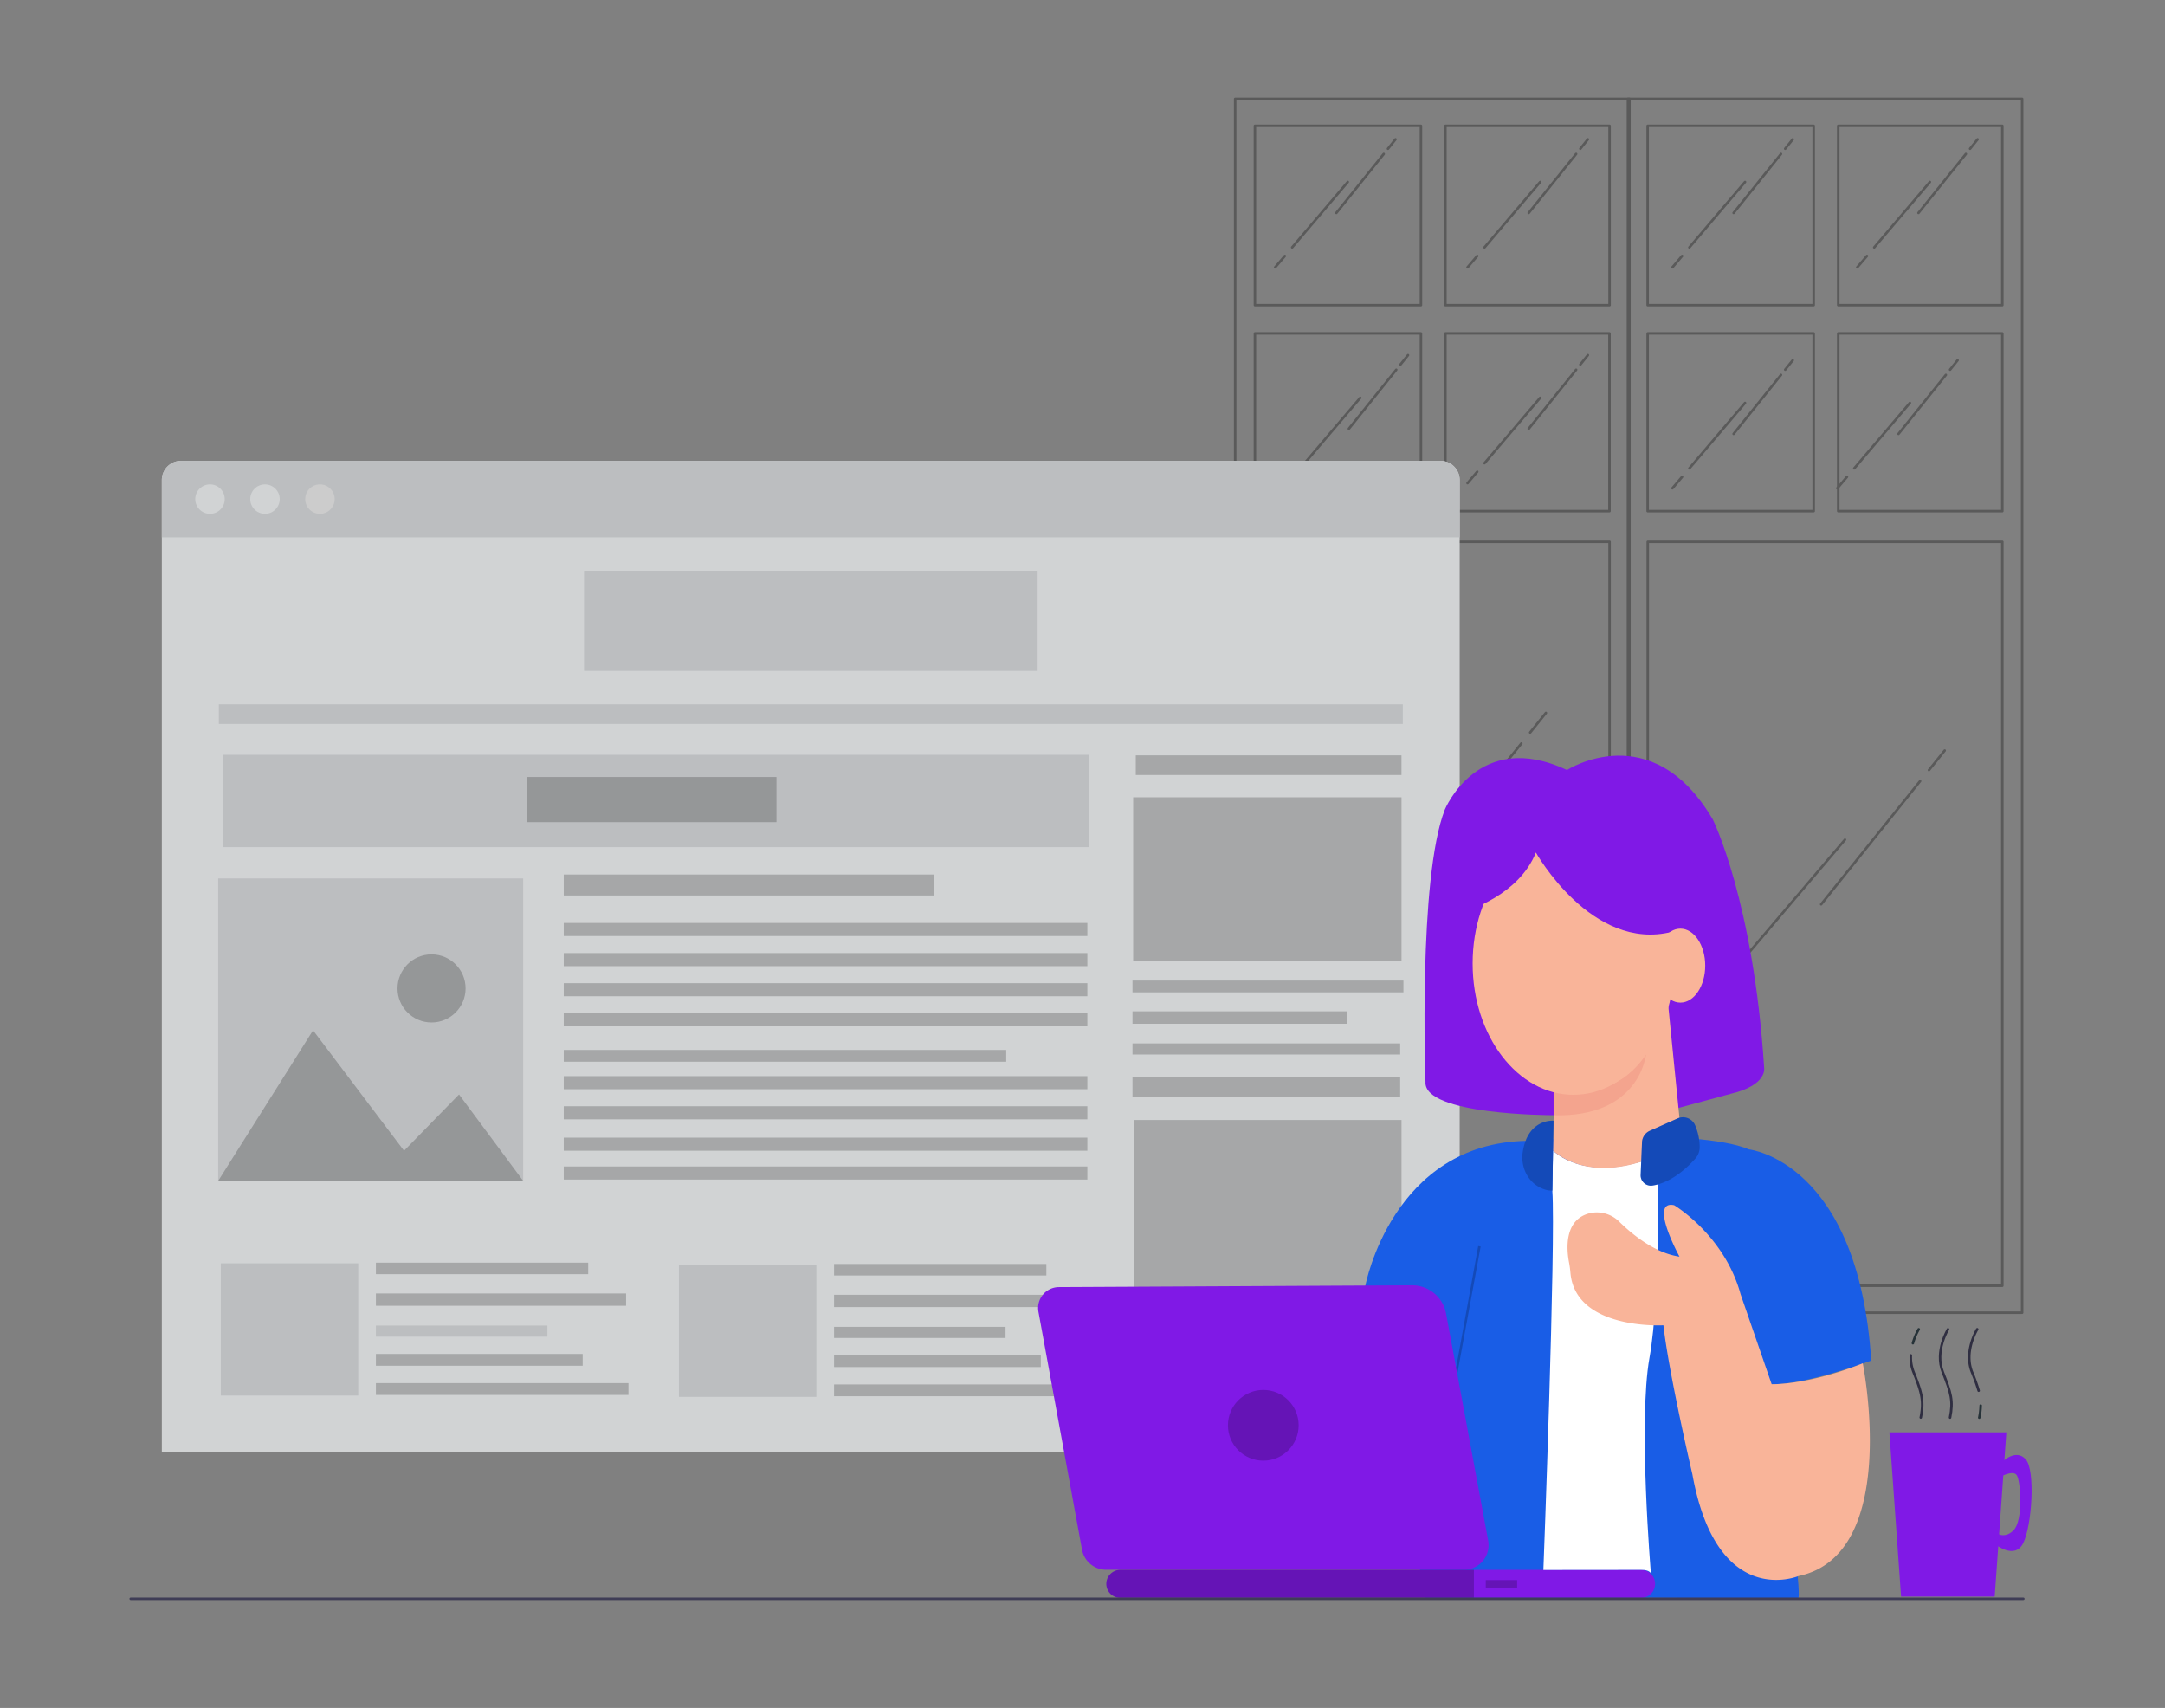  <!DOCTYPE svg PUBLIC "-//W3C//DTD SVG 1.1//EN" "http://www.w3.org/Graphics/SVG/1.1/DTD/svg11.dtd">
<svg id="b903f711-aed7-4a93-ba46-223bf34e5fbf" data-name="Layer 1" xmlns="http://www.w3.org/2000/svg" width="865.76" height="682.89" viewBox="0 0 865.76 682.89">
<rect x="0" y="0" width="865.76" height="682.89" fill="#808080" stroke="none"/>
<defs>
<style xmlns="http://www.w3.org/1999/xhtml">*, ::after, ::before { box-sizing: border-box; }
img, svg { vertical-align: middle; }
</style>
<style xmlns="http://www.w3.org/1999/xhtml">*, body, html { -webkit-font-smoothing: antialiased; }
img, svg { max-width: 100%; }
</style>
</defs>
<g id="f9d4baf3-ebe6-4092-9061-63ef840f1f4e" data-name="freepik--Window--inject-720">
<g opacity="0.3">
<path d="M493.93,39.52V524.86H651.6V39.52ZM643.65,50.3V122H578V50.3Zm-75.43,0V122H501.83V50.3Zm-66.39,83h66.39v71.07H501.83ZM643.65,514.08H501.87V216.66H643.65ZM578,204.37V133.3h65.61v71.07Z" fill="none" stroke="#000" stroke-linecap="round" stroke-linejoin="round"/>
<path d="M651,39.52V524.86H808.63V39.52ZM800.71,50.3V122H735.09V50.3Zm-75.44,0V122H658.88V50.3Zm-66.39,83h66.39v71.07H658.88ZM800.71,514.08H658.92V216.66H800.71ZM735.09,204.37V133.3h65.62v71.07Z" fill="none" stroke="#000" stroke-linecap="round" stroke-linejoin="round"/>
<line x1="608.36" y1="297.27" x2="568.78" y2="346.53" fill="none" stroke="#000" stroke-linecap="round" stroke-linejoin="round"/>
<line x1="618.19" y1="285.04" x2="611.89" y2="292.87" fill="none" stroke="#000" stroke-linecap="round" stroke-linejoin="round"/>
<line x1="525.75" y1="382.44" x2="517.63" y2="391.98" fill="none" stroke="#000" stroke-linecap="round" stroke-linejoin="round"/>
<line x1="578.31" y1="320.69" x2="531.82" y2="375.31" fill="none" stroke="#000" stroke-linecap="round" stroke-linejoin="round"/>
<line x1="767.84" y1="312.31" x2="728.26" y2="361.57" fill="none" stroke="#000" stroke-linecap="round" stroke-linejoin="round"/>
<line x1="777.67" y1="300.08" x2="771.37" y2="307.9" fill="none" stroke="#000" stroke-linecap="round" stroke-linejoin="round"/>
<line x1="685.23" y1="397.49" x2="677.13" y2="407.02" fill="none" stroke="#000" stroke-linecap="round" stroke-linejoin="round"/>
<line x1="737.8" y1="335.72" x2="691.3" y2="390.36" fill="none" stroke="#000" stroke-linecap="round" stroke-linejoin="round"/>
<line x1="786.13" y1="61.56" x2="767.18" y2="85.14" fill="none" stroke="#000" stroke-linecap="round" stroke-linejoin="round"/>
<line x1="790.83" y1="55.7" x2="787.81" y2="59.46" fill="none" stroke="#000" stroke-linecap="round" stroke-linejoin="round"/>
<line x1="746.59" y1="102.33" x2="742.69" y2="106.89" fill="none" stroke="#000" stroke-linecap="round" stroke-linejoin="round"/>
<line x1="771.75" y1="72.76" x2="749.48" y2="98.92" fill="none" stroke="#000" stroke-linecap="round" stroke-linejoin="round"/>
<line x1="712.2" y1="61.56" x2="693.25" y2="85.14" fill="none" stroke="#000" stroke-linecap="round" stroke-linejoin="round"/>
<line x1="716.9" y1="55.7" x2="713.88" y2="59.46" fill="none" stroke="#000" stroke-linecap="round" stroke-linejoin="round"/>
<line x1="672.65" y1="102.33" x2="668.78" y2="106.89" fill="none" stroke="#000" stroke-linecap="round" stroke-linejoin="round"/>
<line x1="697.82" y1="72.76" x2="675.56" y2="98.92" fill="none" stroke="#000" stroke-linecap="round" stroke-linejoin="round"/>
<line x1="712.2" y1="149.89" x2="693.25" y2="173.48" fill="none" stroke="#000" stroke-linecap="round" stroke-linejoin="round"/>
<line x1="716.9" y1="144.04" x2="713.88" y2="147.8" fill="none" stroke="#000" stroke-linecap="round" stroke-linejoin="round"/>
<line x1="672.65" y1="190.67" x2="668.78" y2="195.23" fill="none" stroke="#000" stroke-linecap="round" stroke-linejoin="round"/>
<line x1="697.82" y1="161.1" x2="675.56" y2="187.26" fill="none" stroke="#000" stroke-linecap="round" stroke-linejoin="round"/>
<line x1="778.13" y1="149.89" x2="759.19" y2="173.48" fill="none" stroke="#000" stroke-linecap="round" stroke-linejoin="round"/>
<line x1="782.83" y1="144.04" x2="779.82" y2="147.8" fill="none" stroke="#000" stroke-linecap="round" stroke-linejoin="round"/>
<line x1="738.59" y1="190.67" x2="734.71" y2="195.23" fill="none" stroke="#000" stroke-linecap="round" stroke-linejoin="round"/>
<line x1="763.75" y1="161.1" x2="741.5" y2="187.26" fill="none" stroke="#000" stroke-linecap="round" stroke-linejoin="round"/>
<line x1="630.27" y1="61.56" x2="611.32" y2="85.14" fill="none" stroke="#000" stroke-linecap="round" stroke-linejoin="round"/>
<line x1="634.97" y1="55.7" x2="631.96" y2="59.46" fill="none" stroke="#000" stroke-linecap="round" stroke-linejoin="round"/>
<line x1="590.73" y1="102.33" x2="586.85" y2="106.89" fill="none" stroke="#000" stroke-linecap="round" stroke-linejoin="round"/>
<line x1="615.89" y1="72.76" x2="593.64" y2="98.92" fill="none" stroke="#000" stroke-linecap="round" stroke-linejoin="round"/>
<line x1="630.27" y1="147.84" x2="611.32" y2="171.42" fill="none" stroke="#000" stroke-linecap="round" stroke-linejoin="round"/>
<line x1="634.97" y1="141.99" x2="631.96" y2="145.74" fill="none" stroke="#000" stroke-linecap="round" stroke-linejoin="round"/>
<line x1="590.73" y1="188.61" x2="586.85" y2="193.18" fill="none" stroke="#000" stroke-linecap="round" stroke-linejoin="round"/>
<line x1="615.89" y1="159.06" x2="593.64" y2="185.2" fill="none" stroke="#000" stroke-linecap="round" stroke-linejoin="round"/>
<line x1="558.34" y1="147.84" x2="539.4" y2="171.42" fill="none" stroke="#000" stroke-linecap="round" stroke-linejoin="round"/>
<line x1="563.05" y1="141.99" x2="560.03" y2="145.74" fill="none" stroke="#000" stroke-linecap="round" stroke-linejoin="round"/>
<line x1="518.79" y1="188.61" x2="514.91" y2="193.18" fill="none" stroke="#000" stroke-linecap="round" stroke-linejoin="round"/>
<line x1="543.95" y1="159.06" x2="521.7" y2="185.2" fill="none" stroke="#000" stroke-linecap="round" stroke-linejoin="round"/>
<line x1="553.34" y1="61.56" x2="534.39" y2="85.14" fill="none" stroke="#000" stroke-linecap="round" stroke-linejoin="round"/>
<line x1="558.05" y1="55.7" x2="555.04" y2="59.46" fill="none" stroke="#000" stroke-linecap="round" stroke-linejoin="round"/>
<line x1="513.8" y1="102.33" x2="509.92" y2="106.89" fill="none" stroke="#000" stroke-linecap="round" stroke-linejoin="round"/>
<line x1="538.96" y1="72.76" x2="516.71" y2="98.92" fill="none" stroke="#000" stroke-linecap="round" stroke-linejoin="round"/>
</g>
</g>
<path d="M72.45,184.25H576a7.71,7.71,0,0,1,7.71,7.71v388.8a0,0,0,0,1,0,0h-519a0,0,0,0,1,0,0V192A7.71,7.71,0,0,1,72.45,184.25Z" fill="#d1d3d4"/>
<rect x="453.4" y="447.81" width="107.05" height="72.76" opacity="0.21"/>
<path d="M620.61,445.88s-51.43,0-50.57-13.29c0,0-3-81.43,7.72-108.86,0,0,13.28-32.57,48.85-15.85,0,0,33.86-21.86,58.29,19.71,0,0,16.28,32.57,20.57,99.43,0,0,1.29,6.86-13.29,10.29l-25.28,6.85Z" fill="#8019e6" data-secondary="true"/>
<path d="M546,514s10.72-57,64.72-57.86c0,0,67.28-5.57,88.71,3.43,0,0,43.71,4.72,48.86,84.43,0,0-26.57,9.86-39.86,9.43,0,0,12.43,80.14,10.71,85.71l-62.92-.29-86.22.29Z" fill="#195de6" data-primary="true"/>
<path d="M72.45,184.25H576a7.71,7.71,0,0,1,7.71,7.71v22.91a0,0,0,0,1,0,0h-519a0,0,0,0,1,0,0V192A7.71,7.71,0,0,1,72.45,184.25Z" fill="#bcbec0"/>
<circle cx="83.97" cy="199.56" r="5.89" fill="#d1d3d4"/>
<circle cx="105.96" cy="199.56" r="5.89" fill="#d1d3d4"/>
<circle cx="127.94" cy="199.56" r="5.89" fill="#ccc"/>
<rect x="233.55" y="228.22" width="181.38" height="40.04" fill="#bcbec0"/>
<rect x="87.51" y="281.61" width="473.46" height="7.85" fill="#bcbec0"/>
<rect x="89.22" y="301.81" width="346.26" height="36.9" fill="#bcbec0"/>
<rect x="210.78" y="310.66" width="99.72" height="18.06" opacity="0.21"/>
<rect x="87.25" y="351.23" width="121.96" height="120.92" fill="#bcbec0"/>
<polygon points="125.19 411.95 87.25 472.15 209.21 472.15 183.56 437.6 161.57 460.11 125.19 411.95" opacity="0.21"/>
<circle cx="172.57" cy="395.2" r="13.61" opacity="0.21"/>
<rect x="225.44" y="349.66" width="148.14" height="8.38" opacity="0.21"/>
<rect x="225.44" y="369.03" width="209.38" height="5.23" opacity="0.21"/>
<rect x="225.44" y="381.07" width="209.38" height="5.23" opacity="0.21"/>
<rect x="225.44" y="393.1" width="209.38" height="5.23" opacity="0.21"/>
<rect x="225.44" y="405.14" width="209.38" height="5.23" opacity="0.21"/>
<rect x="225.44" y="430.27" width="209.38" height="5.23" opacity="0.21"/>
<rect x="225.44" y="442.31" width="209.38" height="5.23" opacity="0.21"/>
<rect x="225.44" y="454.87" width="209.38" height="5.23" opacity="0.21"/>
<rect x="225.44" y="466.39" width="209.38" height="5.23" opacity="0.21"/>
<rect x="225.44" y="419.8" width="176.93" height="4.71" opacity="0.21"/>
<rect x="454.18" y="302.02" width="106.26" height="7.85" opacity="0.21"/>
<rect x="453.14" y="318.78" width="107.31" height="65.43" opacity="0.21"/>
<rect x="452.87" y="392.06" width="108.35" height="4.71" opacity="0.21"/>
<rect x="452.87" y="404.36" width="85.85" height="4.97" opacity="0.21"/>
<rect x="452.87" y="417.18" width="107.05" height="4.45" opacity="0.21"/>
<rect x="452.87" y="529.73" width="108.35" height="4.71" opacity="0.21"/>
<rect x="452.87" y="542.03" width="85.85" height="4.97" opacity="0.21"/>
<rect x="452.87" y="554.85" width="107.05" height="4.45" opacity="0.21"/>
<rect x="333.53" y="505.38" width="84.89" height="4.6" opacity="0.21"/>
<rect x="333.53" y="517.69" width="100.04" height="4.92" opacity="0.21"/>
<rect x="333.53" y="530.51" width="68.57" height="4.45" opacity="0.21"/>
<rect x="333.53" y="541.87" width="82.68" height="4.72" opacity="0.21"/>
<rect x="333.53" y="553.54" width="100.99" height="4.73" opacity="0.21"/>
<rect x="452.87" y="430.53" width="107.05" height="8.11" opacity="0.21"/>
<rect x="271.5" y="505.65" width="54.96" height="52.87" fill="#bcbec0"/>
<rect x="150.32" y="504.86" width="84.89" height="4.6" opacity="0.21"/>
<rect x="150.32" y="517.16" width="100.04" height="4.92" opacity="0.21"/>
<rect x="150.32" y="529.99" width="68.57" height="4.45" fill="#bcbec0"/>
<rect x="150.32" y="541.35" width="82.68" height="4.72" opacity="0.21"/>
<rect x="150.32" y="553.01" width="100.99" height="4.73" opacity="0.21"/>
<rect x="88.29" y="505.12" width="54.96" height="52.87" fill="#bcbec0"/>
<path d="M432.68,619.61,415.26,524.5a8.37,8.37,0,0,1,8.19-9.88l141.17-.72a13.81,13.81,0,0,1,13.64,11.28L595.11,616a9.86,9.86,0,0,1-9.69,11.65h-143A9.84,9.84,0,0,1,432.68,619.61Z" fill="#8019e6" data-secondary="true"/>
<path d="M448,627.69H589.4a0,0,0,0,1,0,0v11.18a0,0,0,0,1,0,0H448a5.59,5.59,0,0,1-5.59-5.59v0A5.59,5.59,0,0,1,448,627.69Z" fill="#8019e6" data-secondary="true"/>
<path d="M448,627.69H589.4a0,0,0,0,1,0,0v11.18a0,0,0,0,1,0,0H448a5.59,5.59,0,0,1-5.59-5.59v0A5.59,5.59,0,0,1,448,627.69Z" opacity="0.21"/>
<path d="M589.4,627.69h66.86a5.59,5.59,0,0,1,5.59,5.59h0a5.59,5.59,0,0,1-5.59,5.59H589.4Z" fill="#8019e6" data-secondary="true"/>
<rect x="594.15" y="631.77" width="12.54" height="3" opacity="0.21"/>
<circle cx="505.18" cy="569.88" r="14.14" opacity="0.21"/>
<g opacity="0.2">
<polygon points="582.75 549.32 582.27 546.93 591.12 498.21 592.1 498.4 582.75 549.32"/>
</g>
<path d="M617.18,627.73s5-131,3.58-151.71l.28-16s12.86,13.86,42,2c0,0,1.14,55.43-3.43,80.86s.57,86.28.57,86.28-.42-1.51-3.92-1.47Z" fill="#fff"/>
<path d="M621.49,436.05,621,460s13.72,14.29,42,2l9.43-6.71-5.57-55.72Z" fill="#f9b499"/>
<path d="M671.61,502.45s-12.43-22.72-2.14-20.57c0,0,20.14,12,26.57,35.57l12.43,36s14.57.43,36.43-8.36c0,0,15.43,76.5-25.72,85.07,0,0-32.57,13.72-42.42-40.71,0,0-9.43-40.29-11.58-59.57,0,0-35.18,2-37.19-21a38.47,38.47,0,0,0-.56-4.14c-.94-4.91-2.17-17.19,8.43-19.69a12.71,12.71,0,0,1,11.75,3.51C652.38,493.22,661.59,501,671.61,502.45Z" fill="#f9b499"/>
<path d="M618,475.67a7.86,7.86,0,0,0,2.74.35l.5-27.93s-10.36-.95-12.35,12.75C608,467.37,611.68,473.85,618,475.67Z" fill="#195de6" data-primary="true"/>
<path d="M618,475.67a7.86,7.86,0,0,0,2.74.35l.5-27.93s-10.36-.95-12.35,12.75C608,467.37,611.68,473.85,618,475.67Z" opacity="0.2"/>
<path d="M656.07,469.8l.55-13.09a5.25,5.25,0,0,1,3.12-4.59l11.11-4.94a5.28,5.28,0,0,1,7,2.71,22.72,22.72,0,0,1,1.83,8.55,6.84,6.84,0,0,1-1.69,4.75c-2.92,3.31-9.38,9.62-17.11,10.82A4.12,4.12,0,0,1,656.07,469.8Z" fill="#195de6" data-primary="true"/>
<path d="M656.07,469.8l.55-13.09a5.25,5.25,0,0,1,3.12-4.59l11.11-4.94a5.28,5.28,0,0,1,7,2.71,22.72,22.72,0,0,1,1.83,8.55,6.84,6.84,0,0,1-1.69,4.75c-2.92,3.31-9.38,9.62-17.11,10.82A4.12,4.12,0,0,1,656.07,469.8Z" opacity="0.2"/>
<g id="b1c6b2e4-780b-4a1d-ab83-68d9e1092fe5" data-name="freepik--Table--inject-720">
<line x1="809.11" y1="639.25" x2="52.26" y2="639.25" fill="none" stroke="#3f3d56" stroke-linecap="round" stroke-linejoin="round"/>
</g>
<path d="M764.12,541.93a16,16,0,0,0,1.08,6.64c3.27,8.18,4.22,11.55,2.89,18.19" fill="none" stroke="#2f2e41" stroke-linecap="round" stroke-miterlimit="10"/>
<path d="M767.28,531.48a24.21,24.21,0,0,0-2.33,5.59" fill="none" stroke="#263238" stroke-linecap="round" stroke-miterlimit="10"/>
<path d="M779,531.48s-5.43,8.76-2.1,17.12,4.24,11.55,2.91,18.19" fill="none" stroke="#2f2e41" stroke-linecap="round" stroke-miterlimit="10"/>
<path d="M792.05,562a26.11,26.11,0,0,1-.57,4.82" fill="none" stroke="#263238" stroke-linecap="round" stroke-miterlimit="10"/>
<path d="M790.67,531.48s-5.43,8.76-2.09,17.12a75.51,75.51,0,0,1,2.66,7.43" fill="none" stroke="#2f2e41" stroke-linecap="round" stroke-miterlimit="10"/>
<path d="M800.7,584.49s5.42-5.42,9.37-1,2.45,26.56-1,33.49-11.35.36-11.35.36v-4.79s3.53,3.26,7.47-.67,2.87-19.53,1.33-22-7.38,1-7.38,1Z" fill="#8019e6" data-secondary="true"/>
<polygon points="797.65 638.38 760.22 638.38 755.55 572.7 802.32 572.7 797.65 638.38" fill="#8019e6" data-secondary="true"/>
<path d="M621.26,445.91V435.4s23.17,7,36.94-13.77C658.2,421.63,655.84,446.91,621.26,445.91Z" fill="#f4a48e"/>
<ellipse cx="629.18" cy="385.23" rx="40.29" ry="52.5" fill="#f9b499"/>
<path d="M586.76,364s20.57-6,27.42-23.14c0,0,22.29,39.85,54.43,31.71l11.57-24.43L669,337.88l-39.43-16.29s-26.57,3-28.28,3.43S586.76,364,586.76,364Z" fill="#8019e6" data-secondary="true"/>
<ellipse cx="671.97" cy="386.09" rx="9.93" ry="14.79" fill="#f9b499"/>
</svg>